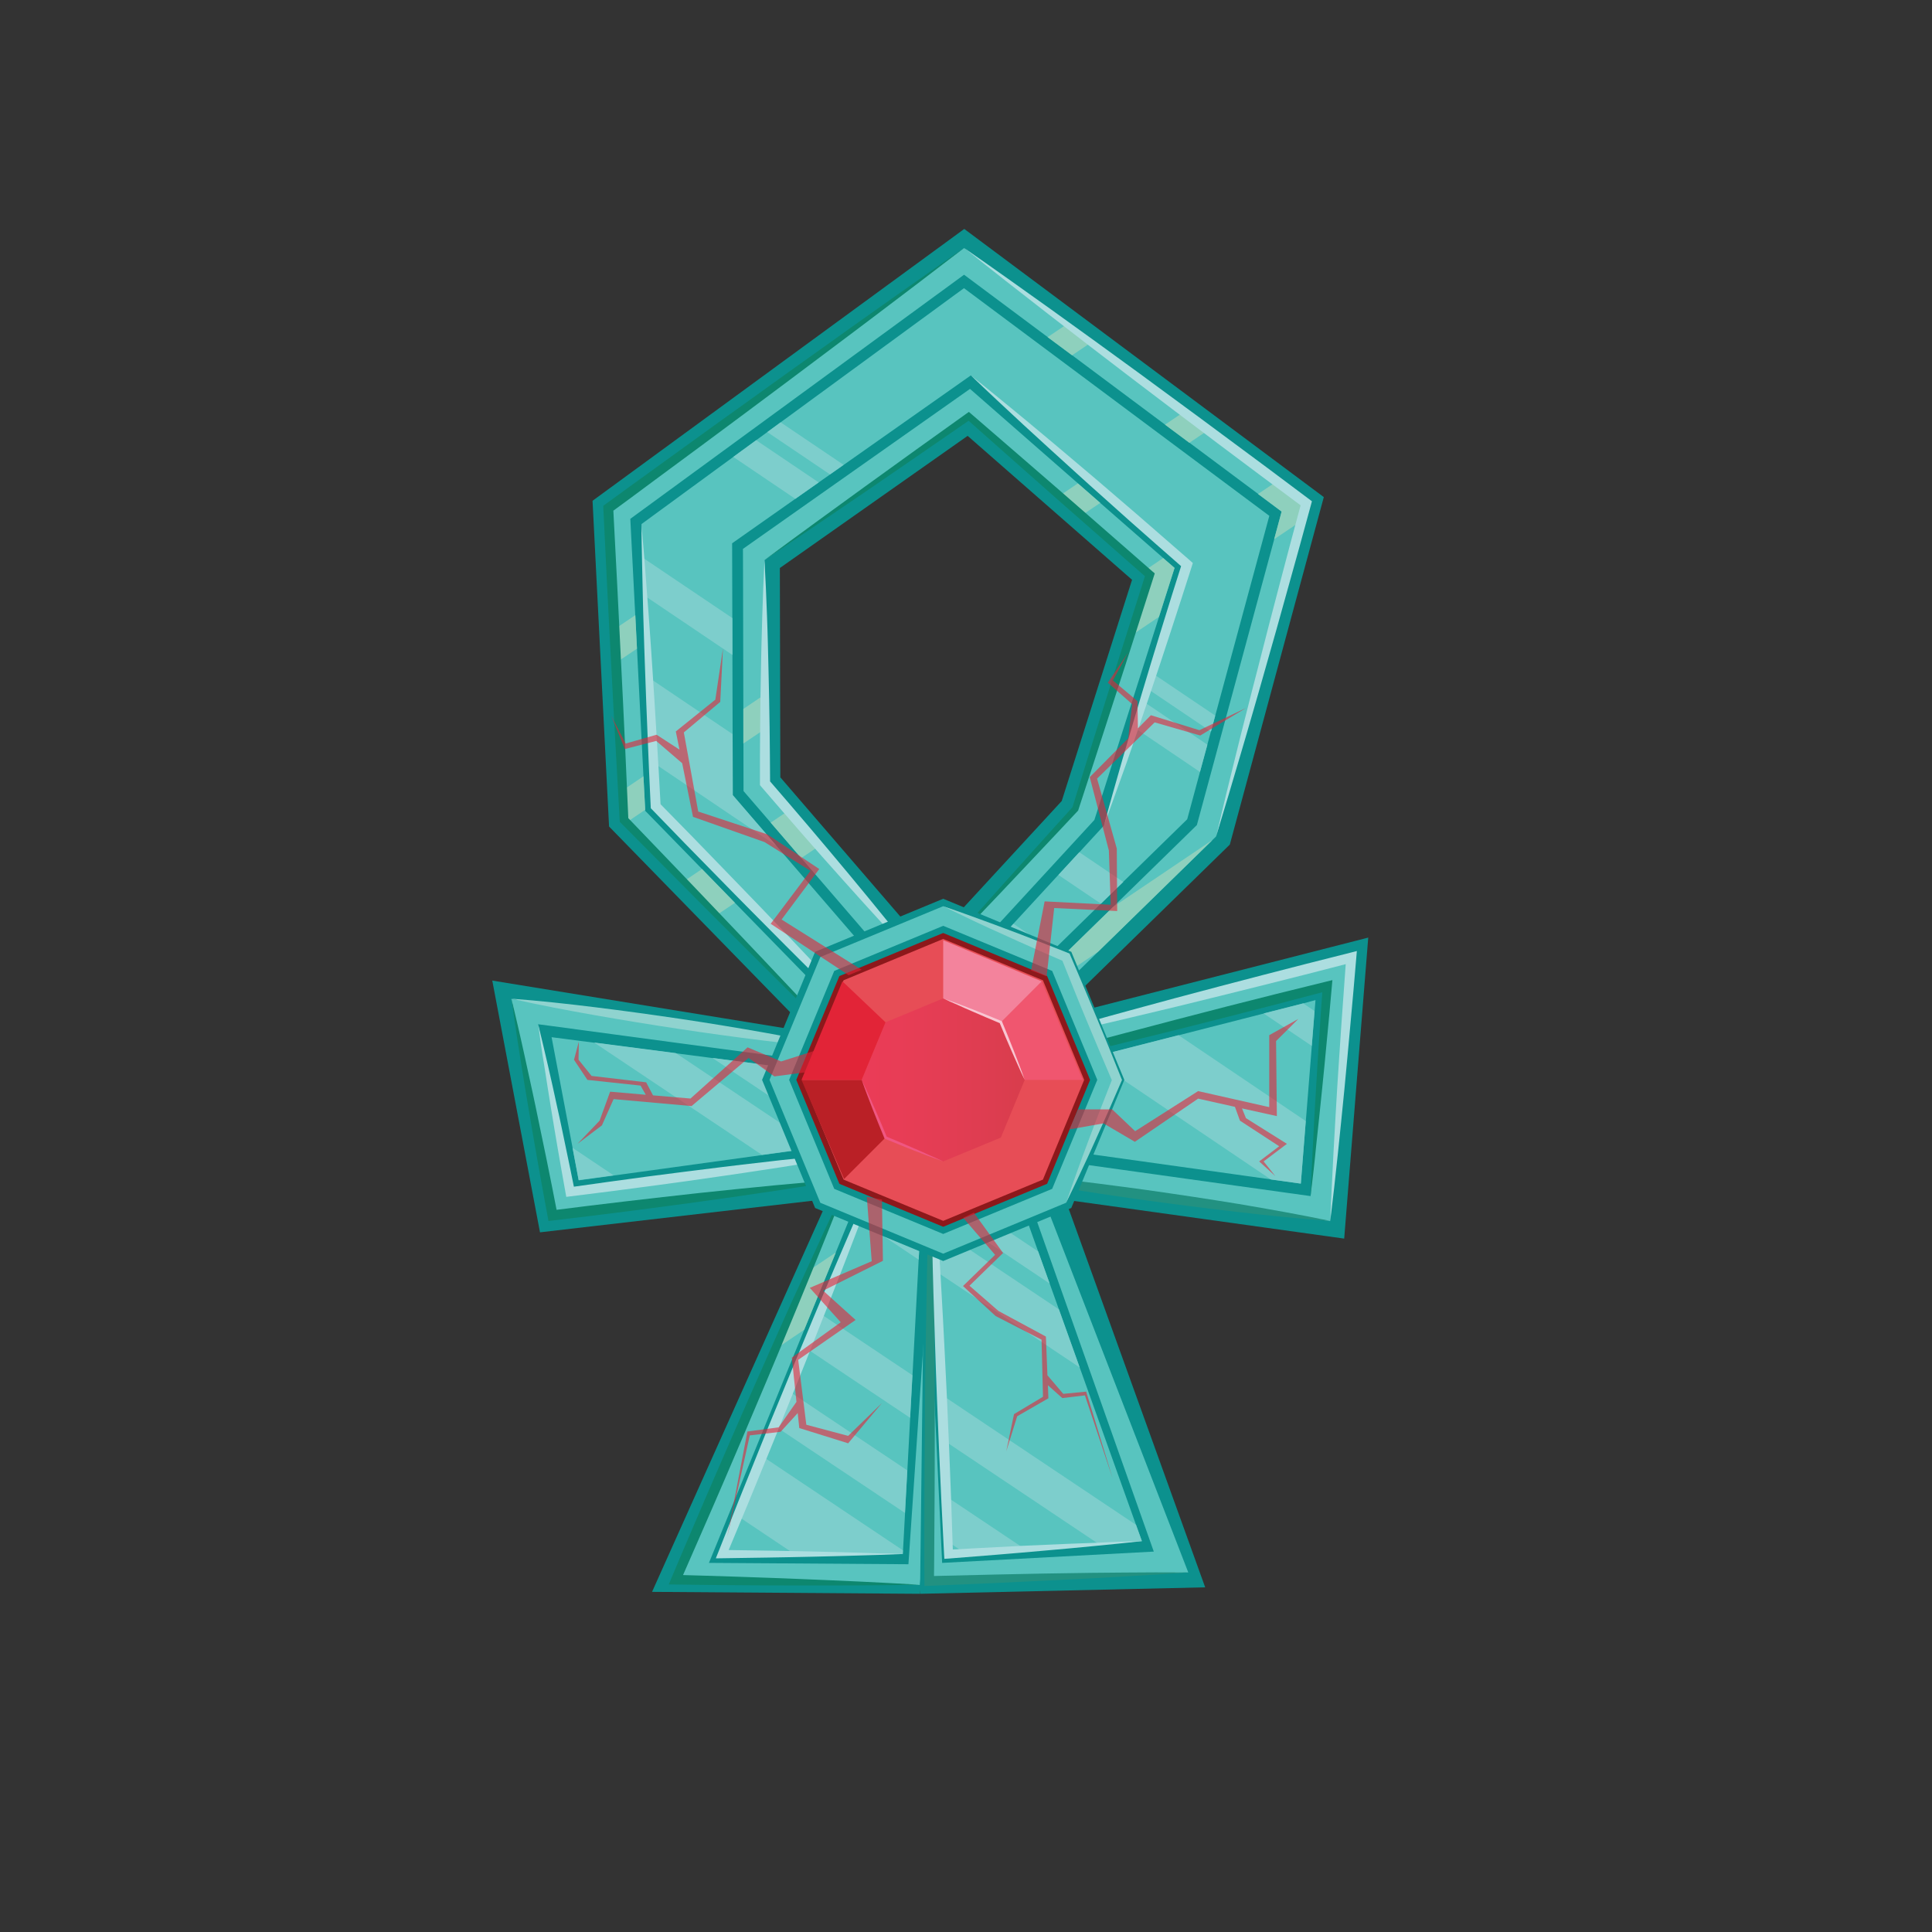 <svg xmlns="http://www.w3.org/2000/svg" xml:space="preserve" id="Layer_1" x="0" y="0" style="enable-background:new 0 0 2000 2000" version="1.1" viewBox="0 0 2000 2000">
  <rect x="0" y="0" width="2000" height="2000" fill="#333333" stroke="none"/>
  <style>
    .st40{fill:#0c918e}.st41{fill:#58c4bf}.st42{fill:#7dcecc}.st43{fill:#acdee0}.st44{fill:#8fd3cf}.st45{fill:#0d876f}.st46{fill:#229181}.st47{fill:#8ed0bd}
  </style>
  <path d="m807.8 804.7-.5-216.7 194.4-136.8 170.2 149-72.8 229-139.6 151.5-151.7-176zm583.7 477.5 24.9-311.6-327.6 83.7 184.3-180 97.3-359.7L998.2 237 613.4 518.4l17.1 337.2 207.7 213-328.6-53.5 49.4 260.6 298.4-34.6L675 1647.9l277.3 2 58.9-420.7 380.3 53z" class="st40"/>
  <path d="m1204.1 577.7-65.2-57-23.1-20.3-88.2-77.2-23.2-20.3-.3-.2-13.6 9.6-221.4 155.9.1 29.3.3 136.4.1 35.8.1 49.2 28.2 32.7 31.6 36.7 129.1 149.8 174.3-189.3 66.9-210.2 16.1-50.7-11.8-10.2zm-34.2 81-56.8 178.6-154 167.2-111-128.9-31.6-36.6-24.5-28.4-.1-55.9-.1-35.8-.3-136.4v-2.7L1002.7 431l5.8 5.1 88.2 77.2 23.1 20.3 65.2 57 5.2 4.5-20.3 63.6zm-199.7 525.4-3 43.6 54.1-36.5-51.1-7.1zm-51.5-87.7L760.8 934.6 742 947.2l135.4 138.9-279.2-41.9-26.7 18 331.7 44.6 29.4 4-13.9-14.4zm285.4-518.7-65.2-57-23.1-20.3-88.2-77.2-23.2-20.3-.3-.2-13.6 9.6-221.4 155.9.1 29.3.3 136.4.1 35.8.1 49.2 28.2 32.7 31.6 36.7 129.1 149.8 174.3-189.3 66.9-210.2 16.1-50.7-11.8-10.2zm-34.2 81-56.8 178.6-154 167.2-111-128.9-31.6-36.6-24.5-28.4-.1-55.9-.1-35.8-.3-136.4v-2.7L1002.7 431l5.8 5.1 88.2 77.2 23.1 20.3 65.2 57 5.2 4.5-20.3 63.6zm34.2-81-65.2-57-23.1-20.3-88.2-77.2-23.2-20.3-.3-.2-13.6 9.6-221.4 155.9.1 29.3.3 136.4.1 35.8.1 49.2 28.2 32.7 31.6 36.7 129.1 149.8 174.3-189.3 66.9-210.2 16.1-50.7-11.8-10.2zm-34.2 81-56.8 178.6-154 167.2-111-128.9-31.6-36.6-24.5-28.4-.1-55.9-.1-35.8-.3-136.4v-2.7L1002.7 431l5.8 5.1 88.2 77.2 23.1 20.3 65.2 57 5.2 4.5-20.3 63.6zm-199.7 525.4-3 43.6 54.1-36.5-51.1-7.1zm233.9-606.4-65.2-57-23.1-20.3-88.2-77.2-23.2-20.3-.3-.2-13.6 9.6-221.4 155.9.1 29.3.3 136.4.1 35.8.1 49.2 28.2 32.7 31.6 36.7 129.1 149.8 174.3-189.3 66.9-210.2 16.1-50.7-11.8-10.2zm-34.2 81-56.8 178.6-154 167.2-111-128.9-31.6-36.6-24.5-28.4-.1-55.9-.1-35.8-.3-136.4v-2.7L1002.7 431l5.8 5.1 88.2 77.2 23.1 20.3 65.2 57 5.2 4.5-20.3 63.6zm34.2-81-65.2-57-23.1-20.3-88.2-77.2-23.2-20.3-.3-.2-13.6 9.6-221.4 155.9.1 29.3.3 136.4.1 35.8.1 49.2 28.2 32.7 31.6 36.7 129.1 149.8 174.3-189.3 66.9-210.2 16.1-50.7-11.8-10.2zm-34.2 81-56.8 178.6-154 167.2-111-128.9-31.6-36.6-24.5-28.4-.1-55.9-.1-35.8-.3-136.4v-2.7L1002.7 431l5.8 5.1 88.2 77.2 23.1 20.3 65.2 57 5.2 4.5-20.3 63.6zm-199.7 525.4-3 43.6 54.1-36.5-51.1-7.1zm233.9-606.4-65.2-57-23.1-20.3-88.2-77.2-23.2-20.3-.3-.2-13.6 9.6-221.4 155.9.1 29.3.3 136.4.1 35.8.1 49.2 28.2 32.7 31.6 36.7 129.1 149.8 174.3-189.3 66.9-210.2 16.1-50.7-11.8-10.2zm-34.2 81-56.8 178.6-154 167.2-111-128.9-31.6-36.6-24.5-28.4-.1-55.9-.1-35.8-.3-136.4v-2.7L1002.7 431l5.8 5.1 88.2 77.2 23.1 20.3 65.2 57 5.2 4.5-20.3 63.6zm34.2-81-65.2-57-23.1-20.3-88.2-77.2-23.2-20.3-.3-.2-13.6 9.6-221.4 155.9.1 29.3.3 136.4.1 35.8.1 49.2 28.2 32.7 31.6 36.7 129.1 149.8 174.3-189.3 66.9-210.2 16.1-50.7-11.8-10.2zm-34.2 81-56.8 178.6-154 167.2-111-128.9-31.6-36.6-24.5-28.4-.1-55.9-.1-35.8-.3-136.4v-2.7L1002.7 431l5.8 5.1 88.2 77.2 23.1 20.3 65.2 57 5.2 4.5-20.3 63.6zm-199.7 525.4-3 43.6 54.1-36.5-51.1-7.1zm233.9-606.4-65.2-57-23.1-20.3-88.2-77.2-23.2-20.3-.3-.2-13.6 9.6-221.4 155.9.1 29.3.3 136.4.1 35.8.1 49.2 28.2 32.7 31.6 36.7 129.1 149.8 174.3-189.3 66.9-210.2 16.1-50.7-11.8-10.2zm-34.2 81-56.8 178.6-154 167.2-111-128.9-31.6-36.6-24.5-28.4-.1-55.9-.1-35.8-.3-136.4v-2.7L1002.7 431l5.8 5.1 88.2 77.2 23.1 20.3 65.2 57 5.2 4.5-20.3 63.6zm34.2-81-65.2-57-23.1-20.3-88.2-77.2-23.2-20.3-.3-.2-13.6 9.6-221.4 155.9.1 29.3.3 136.4.1 35.8.1 49.2 28.2 32.7 31.6 36.7 129.1 149.8 174.3-189.3 66.9-210.2 16.1-50.7-11.8-10.2zm-34.2 81-56.8 178.6-154 167.2-111-128.9-31.6-36.6-24.5-28.4-.1-55.9-.1-35.8-.3-136.4v-2.7L1002.7 431l5.8 5.1 88.2 77.2 23.1 20.3 65.2 57 5.2 4.5-20.3 63.6zm-199.7 525.4-3 43.6 54.1-36.5-51.1-7.1zm233.9-606.4-65.2-57-23.1-20.3-88.2-77.2-23.2-20.3-.3-.2-13.6 9.6-221.4 155.9.1 29.3.3 136.4.1 35.8.1 49.2 28.2 32.7 31.6 36.7 129.1 149.8 174.3-189.3 66.9-210.2 16.1-50.7-11.8-10.2zm-34.2 81-56.8 178.6-154 167.2-111-128.9-31.6-36.6-24.5-28.4-.1-55.9-.1-35.8-.3-136.4v-2.7L1002.7 431l5.8 5.1 88.2 77.2 23.1 20.3 65.2 57 5.2 4.5-20.3 63.6zm34.2-81-65.2-57-23.1-20.3-88.2-77.2-23.2-20.3-.3-.2-13.6 9.6-221.4 155.9.1 29.3.3 136.4.1 35.8.1 49.2 28.2 32.7 31.6 36.7 129.1 149.8 174.3-189.3 66.9-210.2 16.1-50.7-11.8-10.2zm-34.2 81-56.8 178.6-154 167.2-111-128.9-31.6-36.6-24.5-28.4-.1-55.9-.1-35.8-.3-136.4v-2.7L1002.7 431l5.8 5.1 88.2 77.2 23.1 20.3 65.2 57 5.2 4.5-20.3 63.6zm34.2-81-65.2-57-23.1-20.3-88.2-77.2-23.2-20.3-.3-.2-13.6 9.6-221.4 155.9.1 29.3.3 136.4.1 35.8.1 49.2 28.2 32.7 31.6 36.7 129.1 149.8 174.3-189.3 66.9-210.2 16.1-50.7-11.8-10.2zm-34.2 81-56.8 178.6-154 167.2-111-128.9-31.6-36.6-24.5-28.4-.1-55.9-.1-35.8-.3-136.4v-2.7L1002.7 431l5.8 5.1 88.2 77.2 23.1 20.3 65.2 57 5.2 4.5-20.3 63.6zm34.2-81-65.2-57-23.1-20.3-88.2-77.2-23.2-20.3-.3-.2-13.6 9.6-221.4 155.9.1 29.3.3 136.4.1 35.8.1 49.2 28.2 32.7 31.6 36.7 129.1 149.8 174.3-189.3 66.9-210.2 16.1-50.7-11.8-10.2zm-34.2 81-56.8 178.6-154 167.2-111-128.9-31.6-36.6-24.5-28.4-.1-55.9-.1-35.8-.3-136.4v-2.7L1002.7 431l5.8 5.1 88.2 77.2 23.1 20.3 65.2 57 5.2 4.5-20.3 63.6zm98.4 366.1-232.9 59.5 101.3-99 118.5-115.8 3.6-3.5 88.4-326.8 5-18.3-30.3-22.6-71.1-53-25.3-18.8-96.2-71.8-25.3-18.8-106-79.1-368.3 269.4 6.3 125.2 1.8 34.7 6.7 132.2 1.6 30.7 2.4 2.5 59.4 60.9 34.1 35 135.4 138.9-279.2-41.9-68.9-10.3 9.6 50.4 33 174.1 130.6-16.1 65.1-8 111-13.7-40.8 94.5-35.3 81.8-102.9 238.5 252.6 5.2 36-369 6-61.1 70.1 9.8 312.7 43.6 21.4-269 .3-3.5-130.4 33.2zm88.4 213.4-264.2-36.9-71.2-10-51.1-7.1-3 43.6-4.2 60.8-22.6 330.7-206.5-1.4 98.6-241.3 32.7-80.1 42.9-105-96.4 12.8-66.3 8.8-155.4 20.8-31-163.2-2-10.4 14.5 1.9 331.7 44.6 29.4 4-14-14.4-157.8-161.8-34.1-35-58.8-60.3v-1l-1.8-34.7-6.7-132.1-1.8-34.7-5.1-99.7L998 284.4l86.5 64.5 25.3 18.8 96.2 71.8 25.3 18.8 71.1 53 24.4 18.2-7.7 28.6-80.1 296-86.8 84.8-118.6 115.8-73.3 71.6 253.1-64.6 138.5-35.4 22.3-5.7-17.5 217.6zm-157-599.6 16.1-50.7-11.7-10.3-65.2-57-23.1-20.3-88.2-77.2-23.2-20.3-.3-.2-13.6 9.6-221.4 156 .1 29.3.3 136.4.1 35.8.1 49.2 28.2 32.7 31.6 36.7 129.1 149.8 174.3-189.3 66.8-210.2zm-240.6 366-111-128.9-31.6-36.7-24.5-28.4-.1-55.9-.1-35.8-.3-136.4v-2.7L1002.7 431l5.8 5.1 88.2 77.2 23.1 20.3 65.2 57 5.2 4.5-20.2 63.6-56.8 178.6-154.1 167.3zm245-426.9-65.2-57-23.1-20.3-88.2-77.2-23.2-20.3-.3-.2-13.6 9.6-221.4 155.9.1 29.3.3 136.4.1 35.8.1 49.2 28.2 32.7 31.6 36.7 129.1 149.8 174.3-189.3 66.9-210.2 16.1-50.7-11.8-10.2zm-34.2 81-56.8 178.6-154 167.2-111-128.9-31.6-36.6-24.5-28.4-.1-55.9-.1-35.8-.3-136.4v-2.7L1002.7 431l5.8 5.1 88.2 77.2 23.1 20.3 65.2 57 5.2 4.5-20.3 63.6zm34.2-81-65.2-57-23.1-20.3-88.2-77.2-23.2-20.3-.3-.2-13.6 9.6-221.4 155.9.1 29.3.3 136.4.1 35.8.1 49.2 28.2 32.7 31.6 36.7 129.1 149.8 174.3-189.3 66.9-210.2 16.1-50.7-11.8-10.2zm-34.2 81-56.8 178.6-154 167.2-111-128.9-31.6-36.6-24.5-28.4-.1-55.9-.1-35.8-.3-136.4v-2.7L1002.7 431l5.8 5.1 88.2 77.2 23.1 20.3 65.2 57 5.2 4.5-20.3 63.6zm-199.7 525.4-3 43.6 54.1-36.5-51.1-7.1zm233.9-606.4-65.2-57-23.1-20.3-88.2-77.2-23.2-20.3-.3-.2-13.6 9.6-221.4 155.9.1 29.3.3 136.4.1 35.8.1 49.2 28.2 32.7 31.6 36.7 129.1 149.8 174.3-189.3 66.9-210.2 16.1-50.7-11.8-10.2zm-34.2 81-56.8 178.6-154 167.2-111-128.9-31.6-36.6-24.5-28.4-.1-55.9-.1-35.8-.3-136.4v-2.7L1002.7 431l5.8 5.1 88.2 77.2 23.1 20.3 65.2 57 5.2 4.5-20.3 63.6zm34.2-81-65.2-57-23.1-20.3-88.2-77.2-23.2-20.3-.3-.2-13.6 9.6-221.4 155.9.1 29.3.3 136.4.1 35.8.1 49.2 28.2 32.7 31.6 36.7 129.1 149.8 174.3-189.3 66.9-210.2 16.1-50.7-11.8-10.2zm-34.2 81-56.8 178.6-154 167.2-111-128.9-31.6-36.6-24.5-28.4-.1-55.9-.1-35.8-.3-136.4v-2.7L1002.7 431l5.8 5.1 88.2 77.2 23.1 20.3 65.2 57 5.2 4.5-20.3 63.6zm-199.7 525.4-3 43.6 54.1-36.5-51.1-7.1zm233.9-606.4-65.2-57-23.1-20.3-88.2-77.2-23.2-20.3-.3-.2-13.6 9.6-221.4 155.9.1 29.3.3 136.4.1 35.8.1 49.2 28.2 32.7 31.6 36.7 129.1 149.8 174.3-189.3 66.9-210.2 16.1-50.7-11.8-10.2zm-34.2 81-56.8 178.6-154 167.2-111-128.9-31.6-36.6-24.5-28.4-.1-55.9-.1-35.8-.3-136.4v-2.7L1002.7 431l5.8 5.1 88.2 77.2 23.1 20.3 65.2 57 5.2 4.5-20.3 63.6zm34.2-81-65.2-57-23.1-20.3-88.2-77.2-23.2-20.3-.3-.2-13.6 9.6-221.4 155.9.1 29.3.3 136.4.1 35.8.1 49.2 28.2 32.7 31.6 36.7 129.1 149.8 174.3-189.3 66.9-210.2 16.1-50.7-11.8-10.2zm-34.2 81-56.8 178.6-154 167.2-111-128.9-31.6-36.6-24.5-28.4-.1-55.9-.1-35.8-.3-136.4v-2.7L1002.7 431l5.8 5.1 88.2 77.2 23.1 20.3 65.2 57 5.2 4.5-20.3 63.6zm-199.7 525.4-3 43.6 54.1-36.5-51.1-7.1zm233.9-606.4-65.2-57-23.1-20.3-88.2-77.2-23.2-20.3-.3-.2-13.6 9.6-221.4 155.9.1 29.3.3 136.4.1 35.8.1 49.2 28.2 32.7 31.6 36.7 129.1 149.8 174.3-189.3 66.9-210.2 16.1-50.7-11.8-10.2zm-34.2 81-56.8 178.6-154 167.2-111-128.9-31.6-36.6-24.5-28.4-.1-55.9-.1-35.8-.3-136.4v-2.7L1002.7 431l5.8 5.1 88.2 77.2 23.1 20.3 65.2 57 5.2 4.5-20.3 63.6zm34.2-81-65.2-57-23.1-20.3-88.2-77.2-23.2-20.3-.3-.2-13.6 9.6-221.4 155.9.1 29.3.3 136.4.1 35.8.1 49.2 28.2 32.7 31.6 36.7 129.1 149.8 174.3-189.3 66.9-210.2 16.1-50.7-11.8-10.2zm-34.2 81-56.8 178.6-154 167.2-111-128.9-31.6-36.6-24.5-28.4-.1-55.9-.1-35.8-.3-136.4v-2.7L1002.7 431l5.8 5.1 88.2 77.2 23.1 20.3 65.2 57 5.2 4.5-20.3 63.6zm-199.7 525.4-3 43.6 54.1-36.5-51.1-7.1zm233.9-606.4-65.2-57-23.1-20.3-88.2-77.2-23.2-20.3-.3-.2-13.6 9.6-221.4 155.9.1 29.3.3 136.4.1 35.8.1 49.2 28.2 32.7 31.6 36.7 129.1 149.8 174.3-189.3 66.9-210.2 16.1-50.7-11.8-10.2zm-34.2 81-56.8 178.6-154 167.2-111-128.9-31.6-36.6-24.5-28.4-.1-55.9-.1-35.8-.3-136.4v-2.7L1002.7 431l5.8 5.1 88.2 77.2 23.1 20.3 65.2 57 5.2 4.5-20.3 63.6zm34.2-81-65.2-57-23.1-20.3-88.2-77.2-23.2-20.3-.3-.2-13.6 9.6-221.4 155.9.1 29.3.3 136.4.1 35.8.1 49.2 28.2 32.7 31.6 36.7 129.1 149.8 174.3-189.3 66.9-210.2 16.1-50.7-11.8-10.2zm-34.2 81-56.8 178.6-154 167.2-111-128.9-31.6-36.6-24.5-28.4-.1-55.9-.1-35.8-.3-136.4v-2.7L1002.7 431l5.8 5.1 88.2 77.2 23.1 20.3 65.2 57 5.2 4.5-20.3 63.6zm-199.7 525.4-3 43.6 54.1-36.5-51.1-7.1zm233.9-606.4-65.2-57-23.1-20.3-88.2-77.2-23.2-20.3-.3-.2-13.6 9.6-221.4 155.9.1 29.3.3 136.4.1 35.8.1 49.2 28.2 32.7 31.6 36.7 129.1 149.8 174.3-189.3 66.9-210.2 16.1-50.7-11.8-10.2zm-34.2 81-56.8 178.6-154 167.2-111-128.9-31.6-36.6-24.5-28.4-.1-55.9-.1-35.8-.3-136.4v-2.7L1002.7 431l5.8 5.1 88.2 77.2 23.1 20.3 65.2 57 5.2 4.5-20.3 63.6zm34.2-81-65.2-57-23.1-20.3-88.2-77.2-23.2-20.3-.3-.2-13.6 9.6-221.4 155.9.1 29.3.3 136.4.1 35.8.1 49.2 28.2 32.7 31.6 36.7 129.1 149.8 174.3-189.3 66.9-210.2 16.1-50.7-11.8-10.2zm-34.2 81-56.8 178.6-154 167.2-111-128.9-31.6-36.6-24.5-28.4-.1-55.9-.1-35.8-.3-136.4v-2.7L1002.7 431l5.8 5.1 88.2 77.2 23.1 20.3 65.2 57 5.2 4.5-20.3 63.6zm34.2-81-65.2-57-23.1-20.3-88.2-77.2-23.2-20.3-.3-.2-13.6 9.6-221.4 155.9.1 29.3.3 136.4.1 35.8.1 49.2 28.2 32.7 31.6 36.7 129.1 149.8 174.3-189.3 66.9-210.2 16.1-50.7-11.8-10.2zm-34.2 81-56.8 178.6-154 167.2-111-128.9-31.6-36.6-24.5-28.4-.1-55.9-.1-35.8-.3-136.4v-2.7L1002.7 431l5.8 5.1 88.2 77.2 23.1 20.3 65.2 57 5.2 4.5-20.3 63.6z" class="st41"/>
  <path d="m1349.1 1038.7-40.9 10.5-88.1 22.5-91.2 23.3-206.3 52.7 25.6-25-163.7-21.3-46.9-6.1-37.8-4.9-84.8-11-44-5.7 21.8 114.8 6.3 33.4 36.2-5 153.6-21.2 56.6-7.8 25.2-3.5 31.3-4.3 21-2.9-5.4 13.3-8.1 19.9-6.5 16-14.6 35.9-39.6 97.4-14.6 35.9-18 44.3-14.6 35.9-12.8 31.5-25.2 62.1-16 39.3h187l.2-3.7 2.1-38.7 2.4-44.1 2.9-54.4 2.4-44.1L951 1304l2.4-44.1 1.1-19.7 1.3-24.4 2.4-44.9 357.4 50 31 4.3 5.2-64.8 6.2-77.8 2.9-36.1.9-11.2-12.7 3.4zm-253.5-133-46.5 50.5 41 27.7 49.6-48.5-44.1-29.7zm0 0-46.5 50.5 41 27.7 49.6-48.5-44.1-29.7zm-97.7-607.4L808.1 437.2l-13.8 10.1-11.5 8.4-23.7 17.3-95 69.5 1.8 35 2 39.4 4.3 84.8 4.4 87.8 2.3 44.9 275.3 282.2 84.6-82.7 51.4-50.2 49.6-48.5 23.1-22.5 66.1-64.6 13.3-49.3 7.6-28.2 3.7-13.7 4.5-16.4L1314 534 997.9 298.3zm195 398.6-5.1 16-4.2 13.3-8.7 27.5-32.1 100.9-25.5 27.7-21.6 23.5-46.5 50.5-48.2 52.3-42.6 46.3-154.7-179.4-45.1-52.4-.2-63-.2-82.1-.1-38.2-.2-77.4 65.4-46 24.2-17 11.7-8.2 14.1-9.9 131.7-92.7 223.7 195.8-35.8 112.5zm-97.3 208.8-46.5 50.5 41 27.7 49.6-48.5-44.1-29.7zm0 0-46.5 50.5 41 27.7 49.6-48.5-44.1-29.7z" class="st41"/>
  <path d="m847.5 499.4-24.2 17-64.2-43.4 23.7-17.3zm402.4 271.5-7.7 28.2-67.3-45.5 8.7-27.4zM758.2 678l-90.4-61-2-39.4 92.3 62.2zm359.1 204.2 45.5 30.8-23.1 22.5-44.1-29.8zm243.5 164.4-2.9 36.1-49.8-33.6 41-10.4zM803.7 875.5l-127.1-85.8-4.5-87.9 86.3 58.2.1 63.1zm245.4 80.8 41 27.6-51.3 50.2-37.9-25.5zm302.6 204.2-5.1 64.8-31-4.3-186.8-126.1 91.2-23.3zM873.3 481.2l-14.1 9.9-64.9-43.8 13.8-10.1zM1258 740.8l-4.4 16.5-65.8-44.4 5.1-16z" class="st42"/>
  <path d="M557.1 1060.3c3.5 14.3 6.9 28.7 10.2 43l4.9 21.6 4.7 21.6 2.4 10.8 2.3 10.8 4.5 21.6 4.5 21.6 4.4 21.7-5.5-3.9c26.5-3.8 53-7.4 79.5-11 26.5-3.5 53.1-6.8 79.6-10.1l19.9-2.4 19.9-2.3 19.9-2.3 20-2.1 20-2.1 20-1.9c13.3-1.3 26.7-2.5 40-3.5-13.2 2.5-26.3 4.8-39.5 7.1l-19.8 3.3-19.8 3.2-19.8 3.2-19.8 3-19.8 3-19.8 2.9c-26.5 3.9-53 7.6-79.5 11.1s-53 7-79.6 10.2l-4.7.6-.8-4.5-3.9-21.8c-1.3-7.3-2.5-14.5-3.8-21.8l-3.7-21.8-1.8-10.9-1.8-10.9-3.5-21.8-3.4-21.8c-2.4-14.2-4.5-28.8-6.4-43.4z" class="st43"/>
  <path d="M529.3 1033.8c29.3 2.2 58.5 5.4 87.6 9 29.1 3.6 58.2 7.6 87.2 11.9 29 4.3 58 9.1 86.9 14.2 28.9 5.2 57.7 10.6 86.4 17.2-29.3-2.2-58.5-5.4-87.6-9-29.1-3.6-58.2-7.6-87.2-12s-58-9.1-86.9-14.2c-28.8-5.1-57.7-10.5-86.4-17.1z" class="st44"/>
  <path d="M878.5 1220.5c-25.4 4.5-50.8 8.4-76.3 12.3l-19.1 2.8c-6.4 1-12.7 1.9-19.1 2.8l-38.2 5.4c-25.5 3.5-51 6.9-76.6 10.2l-38.3 4.8-38.3 4.6-4.8.6-.9-4.8c-3.5-18.7-6.9-37.5-10.2-56.2-3.4-18.7-6.5-37.5-9.7-56.3-1.6-9.4-3.1-18.8-4.7-28.2-1.5-9.4-3.1-18.8-4.5-28.2-1.5-9.4-3-18.8-4.3-28.2-1.4-9.4-2.8-18.8-4.1-28.3 2.3 9.3 4.4 18.5 6.6 27.8 2.2 9.3 4.2 18.6 6.3 27.9 2.1 9.3 4.1 18.6 6.1 27.9 2 9.3 4.1 18.6 6 27.9 3.9 18.6 7.8 37.3 11.6 55.9 3.8 18.7 7.5 37.3 11.1 56l-5.7-4.2 38.3-4.8 38.3-4.6c25.6-3 51.1-5.9 76.7-8.7l38.4-4c6.4-.7 12.8-1.3 19.2-1.9l19.2-1.9c25.7-2.4 51.3-4.8 77-6.6z" class="st45"/>
  <path d="M1035.3 1084.2c30-9 60-17.5 90.2-26l22.6-6.3c7.5-2.1 15.1-4.2 22.6-6.2l45.3-12.3c30.2-8 60.4-16.1 90.7-23.9l45.4-11.7 45.5-11.5 7-1.8-.6 7.2c-1.9 22.7-3.9 45.4-6 68.1-2 22.7-4.2 45.4-6.3 68-1.1 11.3-2.3 22.7-3.4 34s-2.3 22.7-3.5 34c-1.2 11.3-2.4 22.7-3.7 34-1.3 11.3-2.6 22.6-4 34 .4-11.4.9-22.8 1.5-34.2.5-11.4 1.1-22.8 1.7-34.1.6-11.4 1.2-22.8 1.9-34.1.7-11.4 1.3-22.7 2-34.1 1.5-22.7 2.9-45.5 4.5-68.2 1.6-22.7 3.2-45.5 4.9-68.2l6.4 5.4-45.4 11.7-45.5 11.5c-30.3 7.7-60.7 15-91 22.5l-45.6 10.9-22.8 5.4-22.8 5.3c-30.5 7.2-60.9 14.2-91.6 20.6z" class="st43"/>
  <path d="M1066.5 1205.2c14.9 34.7 29.4 69.6 43.7 104.5l10.7 26.2 10.6 26.3c7.1 17.5 14.1 35 21.1 52.6l20.9 52.7 20.6 52.8c6.9 17.6 13.7 35.2 20.4 52.8 6.7 17.6 13.6 35.2 20.3 52.9l2.5 6.6-7 .2-67.1 1.6c-22.4.4-44.7.9-67.1 1.2-22.4.3-44.7.7-67.1.8-11.2.1-22.4.2-33.6.2-11.2.1-22.4 0-33.6 0 11.2-.8 22.3-1.5 33.5-2.2 11.2-.7 22.3-1.4 33.5-2 22.3-1.3 44.7-2.5 67-3.6 22.3-1.1 44.7-2.1 67-3.2l67-2.8-4.5 6.8c-7-17.6-13.8-35.2-20.6-52.7-6.9-17.6-13.8-35.2-20.5-52.8l-20.3-52.9-20-53c-6.7-17.6-13.3-35.4-19.8-53.1l-9.9-26.6-9.7-26.6c-12.9-35.4-25.7-70.9-38-106.7z" style="fill:#fff4c6"/>
  <path d="m958.2 1171-5.8 478.9 295.2-6.7-145.4-403.2" class="st40"/>
  <path d="m1066.5 1205.2 163.6 422.6-268.2 8.8 1.9-465.6" class="st41"/>
  <path d="m954.3 1176.5 21 441.4 219.1-11.7-149.2-421.7" class="st40"/>
  <path d="M1377.1 1263.9c-32.2-2.3-64.3-5.6-96.3-9.3-32-3.7-64-7.8-95.9-12.2-31.9-4.4-63.8-9.3-95.6-14.5-31.8-5.3-63.5-10.8-95.1-17.5 32.2 2.3 64.3 5.6 96.3 9.2 32 3.7 64 7.8 95.9 12.2 31.9 4.5 63.8 9.3 95.6 14.5 31.7 5.4 63.5 11 95.1 17.6z" class="st46"/>
  <path d="m1182.1 1595.4-44.8 2.9-76.6 5.1-62.2 4.1-16.5 1.1-.5-12.5-2-47-2.4-58-2-47-5.4-127.5-2-47.1-.8-20.9-1.1-26-2-46.1 70.5 6.1 40.4 112.9 11.9 33.2 9.6 26.8 21.5 60.1 58.3 162.9z" class="st41"/>
  <path d="m699.7 1090.2 145.7 97.5-56.6 7.8L615 1079.2zm203.3 136 50.4 33.7-2.4 44.1-62.6-41.9zm214.7 189.4-148-99-2-47.1 128.5 86zm-525-227.4 42.5 28.5-36.2 4.9zm256.1 171.4 95.7 64-2.4 44.1-107.9-72.2zm333.3 235.8-44.8 2.9-160.2-107.2-2-47 200.9 134.4zm-366-155.6 123.1 82.3-2.4 44.1-135.3-90.5zm244.6 163.6-62.2 4.1-17-11.4-2-47zm-126 1.5-.2 3.8-112.3-.1-58.7-39.3 25.2-62.1zm151.9-276.2-119.7-80.1-12.5-8.3-44.9-30.1-38.9-26-133.1-89 47 6.1 117.5 78.6 15.6 10.4 38.2 25.6 10 6.7 108.9 72.9z" class="st42"/>
  <path d="M1230.1 1627.8c-11.2.8-22.3 1.5-33.5 2.2-11.2.7-22.3 1.4-33.5 2l-33.5 1.9-33.5 1.7c-11.2.6-22.3 1.1-33.5 1.6l-33.5 1.6-67 2.8-5.1.2v-5.2l-.1-14.6v-43.7c.1-19.4 0-38.8.2-58.2l.4-58.2c.1-19.4.4-38.8.7-58.2l.4-29.1.5-29.1.5-29.1.7-29.1c.9-38.8 2-77.6 3.5-116.4 1.3 38.8 2 77.6 2.6 116.4l.4 29.1.3 29.1.3 29.1.1 29.1c.1 19.4.2 38.8.2 58.2l-.1 58.2c0 19.4-.2 38.8-.3 58.2l-.2 29.1-.1 14.6-.2 14.6-5.1-5 67.1-1.6 33.5-.7c11.2-.2 22.4-.5 33.5-.6l33.5-.5 33.5-.3c11.2-.1 22.4-.2 33.6-.2 11.3 0 22.5 0 33.7.1z" class="st46"/>
  <path d="M1182.1 1595.4c-16.6 1.8-33.3 3.5-49.9 5.1-16.6 1.6-33.3 3.2-49.9 4.6l-25 2.2-25 2.1c-16.7 1.4-33.3 2.7-50 4l-4.7.3-.3-4.8c-1.9-36-3.7-72-5.2-108s-3-72-4.1-108c-.6-18-1.2-36-1.7-54s-1-36-1.3-54l-.5-27-.4-27c-.2-18-.4-36.1-.4-54.1 1.5 18 2.9 35.9 4.2 53.9l1.9 27 1.7 27c1.2 18 2.2 36 3.2 54 1.1 18 1.9 36 2.9 54 1.9 36 3.5 72 5 108s2.8 72 3.9 108l-4.9-4.4c16.7-1 33.4-1.8 50.1-2.7l25-1.3 25-1.1c16.7-.8 33.4-1.4 50.1-2 16.8-.9 33.5-1.5 50.3-1.8zm-39.3-740.8c6.1-22.9 12.6-45.6 19.1-68.3 6.6-22.7 13.2-45.4 20-68 6.7-22.7 13.7-45.2 20.6-67.8 6.9-22.6 14-45.1 21.2-67.7l1.6 5.6c-18.7-16.3-37.2-32.7-55.8-49.1l-27.7-24.8-13.9-12.4-13.8-12.5-27.5-25-27.4-25.1c-18.2-16.9-36.3-33.7-54.2-50.9 19.4 15.4 38.5 31.2 57.7 47l28.5 23.8 28.4 24 14.2 12 14.1 12.1 28.2 24.2c18.7 16.2 37.4 32.5 56.1 48.8l2.6 2.3-1 3.3c-7.2 22.5-14.4 45-21.8 67.5-7.4 22.4-14.7 44.9-22.3 67.3-7.5 22.4-15.2 44.8-22.9 67.1-8 22.1-15.8 44.4-24 66.6z" class="st43"/>
  <path d="m657.7 636.8 1.7 34.7-21.6 14.5-1.8-34.6zm471.7-282.2-19.6 13.2-25.3-18.8 19.6-13.2zm-463.3 449 1.8 34.7-19.4 13.1-2.5-2.5-1.5-30.7zm125.7-48.9-22.3 15v-35.8l22.2-15zm324-254.3 23.2 20.2-19.2 12.9-23.1-20.2zm135-55.2-19.6 13.2-25.2-18.8 19.6-13.2z" class="st47"/>
  <path d="m918.7 1096.4 14 14.4-29.5-4z" style="fill:#f5ce30"/>
  <path d="m1255.2 869.5-118.5 115.8-103.2 69.5L1152.1 939zm-528.5 30.1 34.1 35-18.8 12.6-34.1-34.9zm121.4-23.9-18.7 12.6-31.6-36.7 18.7-12.6zm356-298 11.8 10.2-16.2 50.7-29.8 20.1 20.3-63.6-5.2-4.5zm148.1-56.9-4.9 18.4-28.3 19 7.7-28.6-24.4-18.2 19.6-13.2zM837.8 1315l27.5-18.5-32.8 80.1-30 20.2z" class="st47"/>
  <path d="M952.3 1640.5c-21.1.4-42.1.6-63.2.7l-31.6.1h-31.6c-10.5 0-21.1-.1-31.6-.1l-31.6-.2c-10.5 0-21.1-.2-31.6-.3l-31.6-.4-7.2-.1 2.8-6.7c7.3-17.4 14.7-34.7 22.1-52l11.1-26c3.7-8.7 7.4-17.3 11.2-25.9l22.5-51.8c3.7-8.6 7.5-17.3 11.3-25.9l11.4-25.8 11.4-25.8 11.5-25.8 11.5-25.8L831 1323c15.6-34.3 31.3-68.5 47.6-102.5-13.6 35.1-27.6 70.1-41.9 104.9l-10.7 26.1-10.8 26.1-10.8 26.1-10.9 26-11 26c-3.6 8.7-7.3 17.4-11 26l-22.2 51.9c-3.7 8.7-7.4 17.3-11.2 25.9l-11.3 25.9c-7.5 17.3-15 34.5-22.6 51.7l-4.4-6.8 31.6.9c10.5.3 21.1.6 31.6 1l31.6 1.1c10.5.4 21 .7 31.6 1.2l31.6 1.3 31.6 1.4c20.8 1 41.9 2.1 62.9 3.3z" class="st45"/>
  <path d="m1092.6 1201.2-28.2 19-70.2-9.7-5.9 61.1-25.2 17 4.1-60.9 54.1-36.4z" style="fill:#dbbf48"/>
  <path d="M1356.7 1238.2c.7-18.2 1.5-36.3 2.5-54.5l1.4-27.2 1.6-27.2c1-18.2 2.2-36.3 3.4-54.4 1.1-18.1 2.4-36.3 3.7-54.4l5.9 5c-34.4 9.2-68.9 18.1-103.4 26.9-34.5 8.8-69 17.5-103.6 25.9l-25.9 6.4-26 6.2c-17.3 4.1-34.6 8.3-52 12.3l-26 6-26 5.9c-17.4 3.9-34.8 7.7-52.2 11.4 17.1-5.1 34.2-10.1 51.3-15l25.7-7.3 25.7-7.2c17.1-4.8 34.3-9.5 51.5-14.1l25.8-7 25.8-6.8c34.4-9.2 68.9-18.1 103.3-27 34.5-8.8 69-17.5 103.6-25.9l6.5-1.6-.6 6.6c-1.6 18.1-3.2 36.2-5 54.3-1.7 18.1-3.4 36.2-5.3 54.3l-2.8 27.1-2.9 27.1c-1.7 18-3.8 36.1-6 54.2zm-479.2-152.1-29.6-29-29.5-29.1c-19.6-19.5-39.2-38.9-58.7-58.5-19.5-19.5-39.1-39-58.5-58.7L642.8 852l-1.2-1.2-.1-1.7-4.5-80.7-2.2-40.3-2.1-40.3c-1.4-26.9-2.9-53.8-4.2-80.7l-3.9-80.7-.1-2.8 2.2-1.6 23.1-16.8 23.1-16.7 46.2-33.4 23.1-16.7 23.2-16.6 46.3-33.3 46.4-33.1 23.2-16.6 23.3-16.5c15.5-11 31-22 46.6-32.9 15.5-11 31.2-21.8 46.8-32.7-15.1 11.6-30.2 23.2-45.3 34.7-15.1 11.5-30.3 23-45.5 34.5l-22.8 17.2-22.8 17.1-45.6 34.2-45.7 34.1-22.9 17-22.9 17-45.9 33.9-22.9 17-23 16.9 2.1-4.4 4.2 80.7c1.4 26.9 2.7 53.8 4 80.7l2 40.3 1.9 40.3 3.6 80.7-1.3-2.9 57.4 59.8c19.1 19.9 38.1 40 57.2 60s38 40.1 57 60.2l28.4 30.2 28.3 30.2z" class="st45"/>
  <path d="m959.1 1004.6 18.8-21.3 18.9-21.3c12.6-14.2 25.2-28.3 37.8-42.4l38-42.3 19-21.1 19.1-21.1-.7 1.2 18.8-60.7 19-60.7 9.5-30.3 9.6-30.3 19.2-60.6 1.3 4.7c-15.7-13.6-31.2-27.4-46.8-41.1l-46.8-41.1-46.6-41.2-46.6-41.3 4.5.2-53.2 36.7-53.3 36.6-53.6 36.4-26.8 18.1-26.8 18 26-19.2 26.1-19.1 52.3-38 52.4-37.8 52.5-37.6 2.3-1.6 2.2 1.9 47.1 40.7 47.1 40.8 46.9 40.9c15.6 13.7 31.3 27.3 46.9 41l2.2 1.9-.9 2.8-19.4 60.5-9.7 30.3-9.8 30.2L1136 778l-19.7 60.4-.2.7-.5.5-19.4 20.7-19.5 20.7-39 41.3c-13.1 13.7-26.1 27.5-39.2 41.2L978.9 984l-19.8 20.6z" class="st45"/>
  <path d="M954.1 1116.8c-23.9-22.6-47.4-45.6-70.9-68.6-11.7-11.6-23.5-23-35.1-34.6l-34.9-34.8c-23.1-23.3-46.4-46.6-69.3-70.1l-34.5-35.2-34.3-35.4-1.4-1.4-.1-1.9c-.6-12.2-1.2-24.3-1.7-36.5l-1.5-36.5c-1.1-24.3-1.9-48.7-2.8-73.1-.5-12.2-.8-24.4-1.2-36.5-.4-12.2-.8-24.4-1-36.5-.3-12.2-.6-24.4-.8-36.6-.3-12.2-.5-24.4-.6-36.6 1.1 12.1 2.1 24.3 3.1 36.4 1 12.1 1.9 24.3 2.8 36.5 1 12.2 1.8 24.3 2.7 36.5.8 12.2 1.8 24.3 2.5 36.5 1.6 24.3 3.2 48.6 4.6 73l2.2 36.5c.7 12.2 1.3 24.3 2 36.5l-1.5-3.3 34.5 35.2 34.3 35.4c22.9 23.5 45.6 47.3 68.3 71l33.9 35.8c11.3 11.9 22.5 24 33.8 35.9 22.6 23.8 44.9 47.9 66.9 72.4zm-19.6 491.9-23.4.9-23.4.7c-15.6.4-31.2.9-46.7 1.2-15.6.3-31.2.7-46.7.9l-46.7.7-6.6.1 2.5-6.2 21.4-54.1 21.7-54 10.9-27 11.1-26.9c7.4-18 14.7-35.9 22.2-53.8l11.2-26.9c3.7-9 7.5-17.9 11.3-26.9l11.4-26.8c3.8-8.9 7.6-17.9 11.5-26.8l11.5-26.7 11.7-26.7c7.8-17.8 15.7-35.5 23.8-53.2-6.6 18.3-13.3 36.5-20.1 54.7l-10.3 27.3-10.4 27.2c-3.4 9.1-7 18.1-10.5 27.2l-10.6 27.1c-3.5 9.1-7.1 18.1-10.7 27.1l-10.7 27.1c-7.1 18.1-14.4 36-21.7 54.1l-10.9 27-11 27-22.1 53.9-22.4 53.7-4.1-6.1 46.7.7c15.6.2 31.2.6 46.7.9 15.6.3 31.2.8 46.7 1.2l23.4.8c7.7-.1 15.5.2 23.3.6z" class="st43"/>
  <path d="M791.4 579.8c1.1 19.2 1.9 38.5 2.6 57.7.4 9.6.6 19.2.9 28.9.3 9.6.5 19.2.7 28.9.5 19.2.8 38.5 1.1 57.7l.3 28.9c.1 9.6.1 19.2.2 28.9l-1.3-3.4c14 16.1 27.8 32.3 41.7 48.6 13.8 16.3 27.6 32.6 41.2 49l20.4 24.7 20.2 24.8c13.4 16.6 26.8 33.3 39.7 50.3-14.9-15.4-29.3-31.1-43.8-46.7l-21.6-23.7-21.4-23.8c-14.3-15.9-28.4-31.9-42.4-47.9-14-16.1-28-32.2-41.9-48.4l-1.3-1.5V782c0-9.6.1-19.2.2-28.9.1-19.2.4-38.5.8-57.7.2-9.6.3-19.2.6-28.9.3-9.6.5-19.2.8-28.9.6-19.4 1.3-38.6 2.3-57.8z" class="st43"/>
  <path d="m1163.9 1117.9-54.9 132.6-132.6 54.9-132.6-54.9-54.9-132.6 54.9-132.6 132.6-54.9 132.6 54.9z" class="st40"/>
  <path d="m849.2 1245.1-52.6-127.2 52.6-127.2 127.2-52.6 127.2 52.6 52.7 127.2-52.7 127.2-127.2 52.7z" class="st41"/>
  <path d="m863.6 1230.7-46.7-112.8 46.7-112.8 112.8-46.7 112.8 46.7 46.7 112.8-46.7 112.8-112.8 46.7z" class="st40"/>
  <path d="m1125.4 1117.9-43.6 105.4-105.4 43.6-105.3-43.6-43.7-105.4 43.7-105.3 105.3-43.7 105.4 43.7z" style="fill:#e74d56;stroke:#8d181b;stroke-width:5.684;stroke-miterlimit:10"/>
  <linearGradient id="SVGID_1_" x1="892.033" x2="1060.804" y1="1117.923" y2="1117.923" gradientUnits="userSpaceOnUse">
    <stop offset="0" style="stop-color:#eb3c57"/>
    <stop offset=".359" style="stop-color:#e63d55"/>
    <stop offset=".802" style="stop-color:#dd3d50"/>
    <stop offset="1" style="stop-color:#d83d4c"/>
  </linearGradient>
  <path d="m916.7 1177.6-24.7-59.7 24.7-59.6 59.7-24.8 59.7 24.8 24.7 59.6-24.7 59.7-59.7 24.7z" style="fill:url(#SVGID_1_)"/>
  <path d="M829.7 1117.9H892l24.7 59.7-42.9 42.9z" style="fill:#ba2026"/>
  <path d="m1036.1 1058.3 42.3-42.4 42.4 102h-60z" style="fill:#f0566f"/>
  <path d="M976.4 1033.5v-60.1l102 42.5-42.3 42.4z" style="fill:#f3839c"/>
  <path d="M829.7 1117.9H892l24.7-59.6-44.6-42.4z" style="fill:#e22437"/>
  <path d="M976.4 1033.5c5.1 1.8 10.1 3.7 15.2 5.5 5 1.9 10.1 3.8 15.1 5.8 5 1.9 10 4 15 6l14.9 6.1.5.2.2.5 6.1 14.9 6 15c2 5 3.9 10 5.8 15.1 1.9 5 3.8 10.1 5.5 15.2-2.4-4.9-4.6-9.8-6.8-14.7-2.2-4.9-4.4-9.8-6.6-14.8-2.2-4.9-4.3-9.9-6.4-14.8l-6.2-14.9.8.8-14.9-6.3c-4.9-2.1-9.9-4.2-14.8-6.4-4.9-2.1-9.9-4.3-14.8-6.6-4.8-2-9.7-4.2-14.6-6.6z" style="fill:#f9c6d2"/>
  <path d="M976.4 1202.3c-5.1-1.8-10.1-3.7-15.2-5.5-5-1.9-10.1-3.8-15.1-5.8-5-1.9-10-4-15-6l-14.9-6.1-.5-.2-.2-.5-6.1-14.9-6-15c-2-5-3.9-10-5.8-15.1-1.9-5-3.8-10.1-5.5-15.2 2.4 4.9 4.6 9.8 6.8 14.7 2.2 4.9 4.4 9.8 6.6 14.8 2.2 4.9 4.3 9.9 6.4 14.8l6.2 14.9-.8-.8 14.9 6.3c4.9 2.1 9.9 4.2 14.8 6.4 4.9 2.1 9.9 4.3 14.8 6.6 4.9 2 9.8 4.3 14.6 6.6z" style="fill:#f05682"/>
  <path d="M976.4 938.1c10.9 3.7 21.7 7.5 32.5 11.5l16.2 5.9 16.1 6c10.8 4 21.5 8.1 32.2 12.3 10.7 4.1 21.4 8.4 32 12.6l1.8.7.8 1.9c4.5 10.5 9.1 21.1 13.5 31.7 4.5 10.6 8.9 21.2 13.3 31.7 4.4 10.6 8.8 21.2 13.1 31.8 4.3 10.6 8.6 21.3 12.8 31.9l.8 1.9-.8 1.8c-9.1 21.1-18.3 42.1-27.8 63l-7.1 15.7-7.3 15.6c-4.9 10.4-9.8 20.8-14.9 31.1 3.7-10.9 7.5-21.7 11.4-32.5l5.9-16.2 6-16.1c8-21.5 16.4-42.9 24.8-64.2v3.7c-4.5-10.5-9-21.1-13.5-31.7-4.5-10.6-8.9-21.2-13.3-31.7-4.4-10.6-8.8-21.2-13-31.8-4.3-10.6-8.6-21.3-12.8-31.9l2.6 2.6c-10.5-4.6-21.1-9.1-31.5-13.8-10.5-4.6-21-9.3-31.4-14.1l-15.7-7.1-15.6-7.3c-10.4-5-20.8-9.9-31.1-15z" class="st44"/>
  <path d="M998.1 256.7c30.3 21 60.2 42.4 90.2 63.8l44.8 32.3 44.7 32.5 44.5 32.7c14.8 10.9 29.7 21.8 44.4 32.8 29.6 21.9 59.2 43.8 88.6 66l2.8 2.1-.9 3.4-11.8 43.1-12 43.1-12 43.1-12.2 43-6.1 21.5-6.2 21.5c-4.2 14.3-8.2 28.6-12.5 42.9-8.4 28.6-16.9 57.2-25.6 85.7 6.8-29 13.9-58 21.1-86.9 3.5-14.5 7.2-28.9 10.9-43.4l5.5-21.7 5.6-21.6 11.1-43.3 11.3-43.2 11.4-43.2 11.6-43.2 1.9 5.5c-29.6-21.9-59-44-88.5-66.1-14.7-11-29.4-22.1-44.1-33.3l-44-33.4-43.9-33.6L1085 325c-29.1-22.6-58.2-45.3-86.9-68.3z" class="st43"/>
  <path d="m1332.2 1184.1-24.1 18.2 12.1 15.2-16.7-15.2 20.7-15.7-40.6-26.5-5.2-14.3-38.1-8.5-65.5 44.7-32.5-19.1-35.4 6.3 9.2-20.8h35.2l23.8 22.6 65.2-41.5 73.6 16.6v-74.5l30.1-16.8-23 22.9.8 77.7-36.1-8 4.1 10.1zm-724.1-66.2-13.9-20.8 5-18.8-.3 18.7 13.5 16.8 56.5 6.6 7.1 13.5 38.8 3.3 59.1-53 34.7 14.6 34.2-10.9-6.3 21.8-34.9 4.6-26.7-19.1-59 49.8-80.7-7.2-12.1 27.2-25.3 19.1 22.9-24 10.9-30 36.9 3.2-5.4-9.5zm283.9-114-13.5 5.6-80.7-53.2 41.2-54.8-47.6-29.8-74-26.1-11.2-55.5-26.9-23.1-32.5 8.4-14.1-34.6 15 28.9 32-9.1 23.7 15.4-3.8-18.8 40.9-32.9 7.9-52.9-2.8 55.2-37.7 31.6 14.9 81.9 71.5 23.6 53.8 35.9-39 52.3zm191.5 6.8-16.1-6.1 14-71.5 68.4 3.5-1.9-56.1-19.8-76 39.8-40.2 4.1-35.4-25.2-22.2 20.9-31-15.6 28.7 25.4 21.4.5 28.2 13.4-13.6 50.2 15.5 48.3-23-47.4 28.5-47.2-13.6-59.6 58.2 20.4 72.4.4 64.7-65.2-3.1zm-86.4 250 11-5.4 30.3 41.8-34.8 33.9 30 26.1 49.1 26.5 1.6 40.1 16.4 19.2 23.7-2.3 27.4 89.8-28.7-85.9-23.4 2.8-14.9-13.3.5 13.5-32.3 18.6-11.3 36.2 8-38.4 30-18-1.5-59.1-47.5-24.4-33.8-31.1 33.2-32.3zm-84.1-18.9-15.7-2.9 5.1 66.7-64.1 27.6 32 35.6-50.6 36.6 4.8 45.8-18.5 26.4-32.3 4.3-20.9 109.3 23.4-105.3 31.9-3.7 17.7-19.4 1.6 15.5 50.6 15.8 35-41.7-35 34-43.3-11.5-8.4-67.2 59.4-41.3-33.6-30.3 61.9-30.9z" style="opacity:.6;fill:#e22437"/>
</svg>
